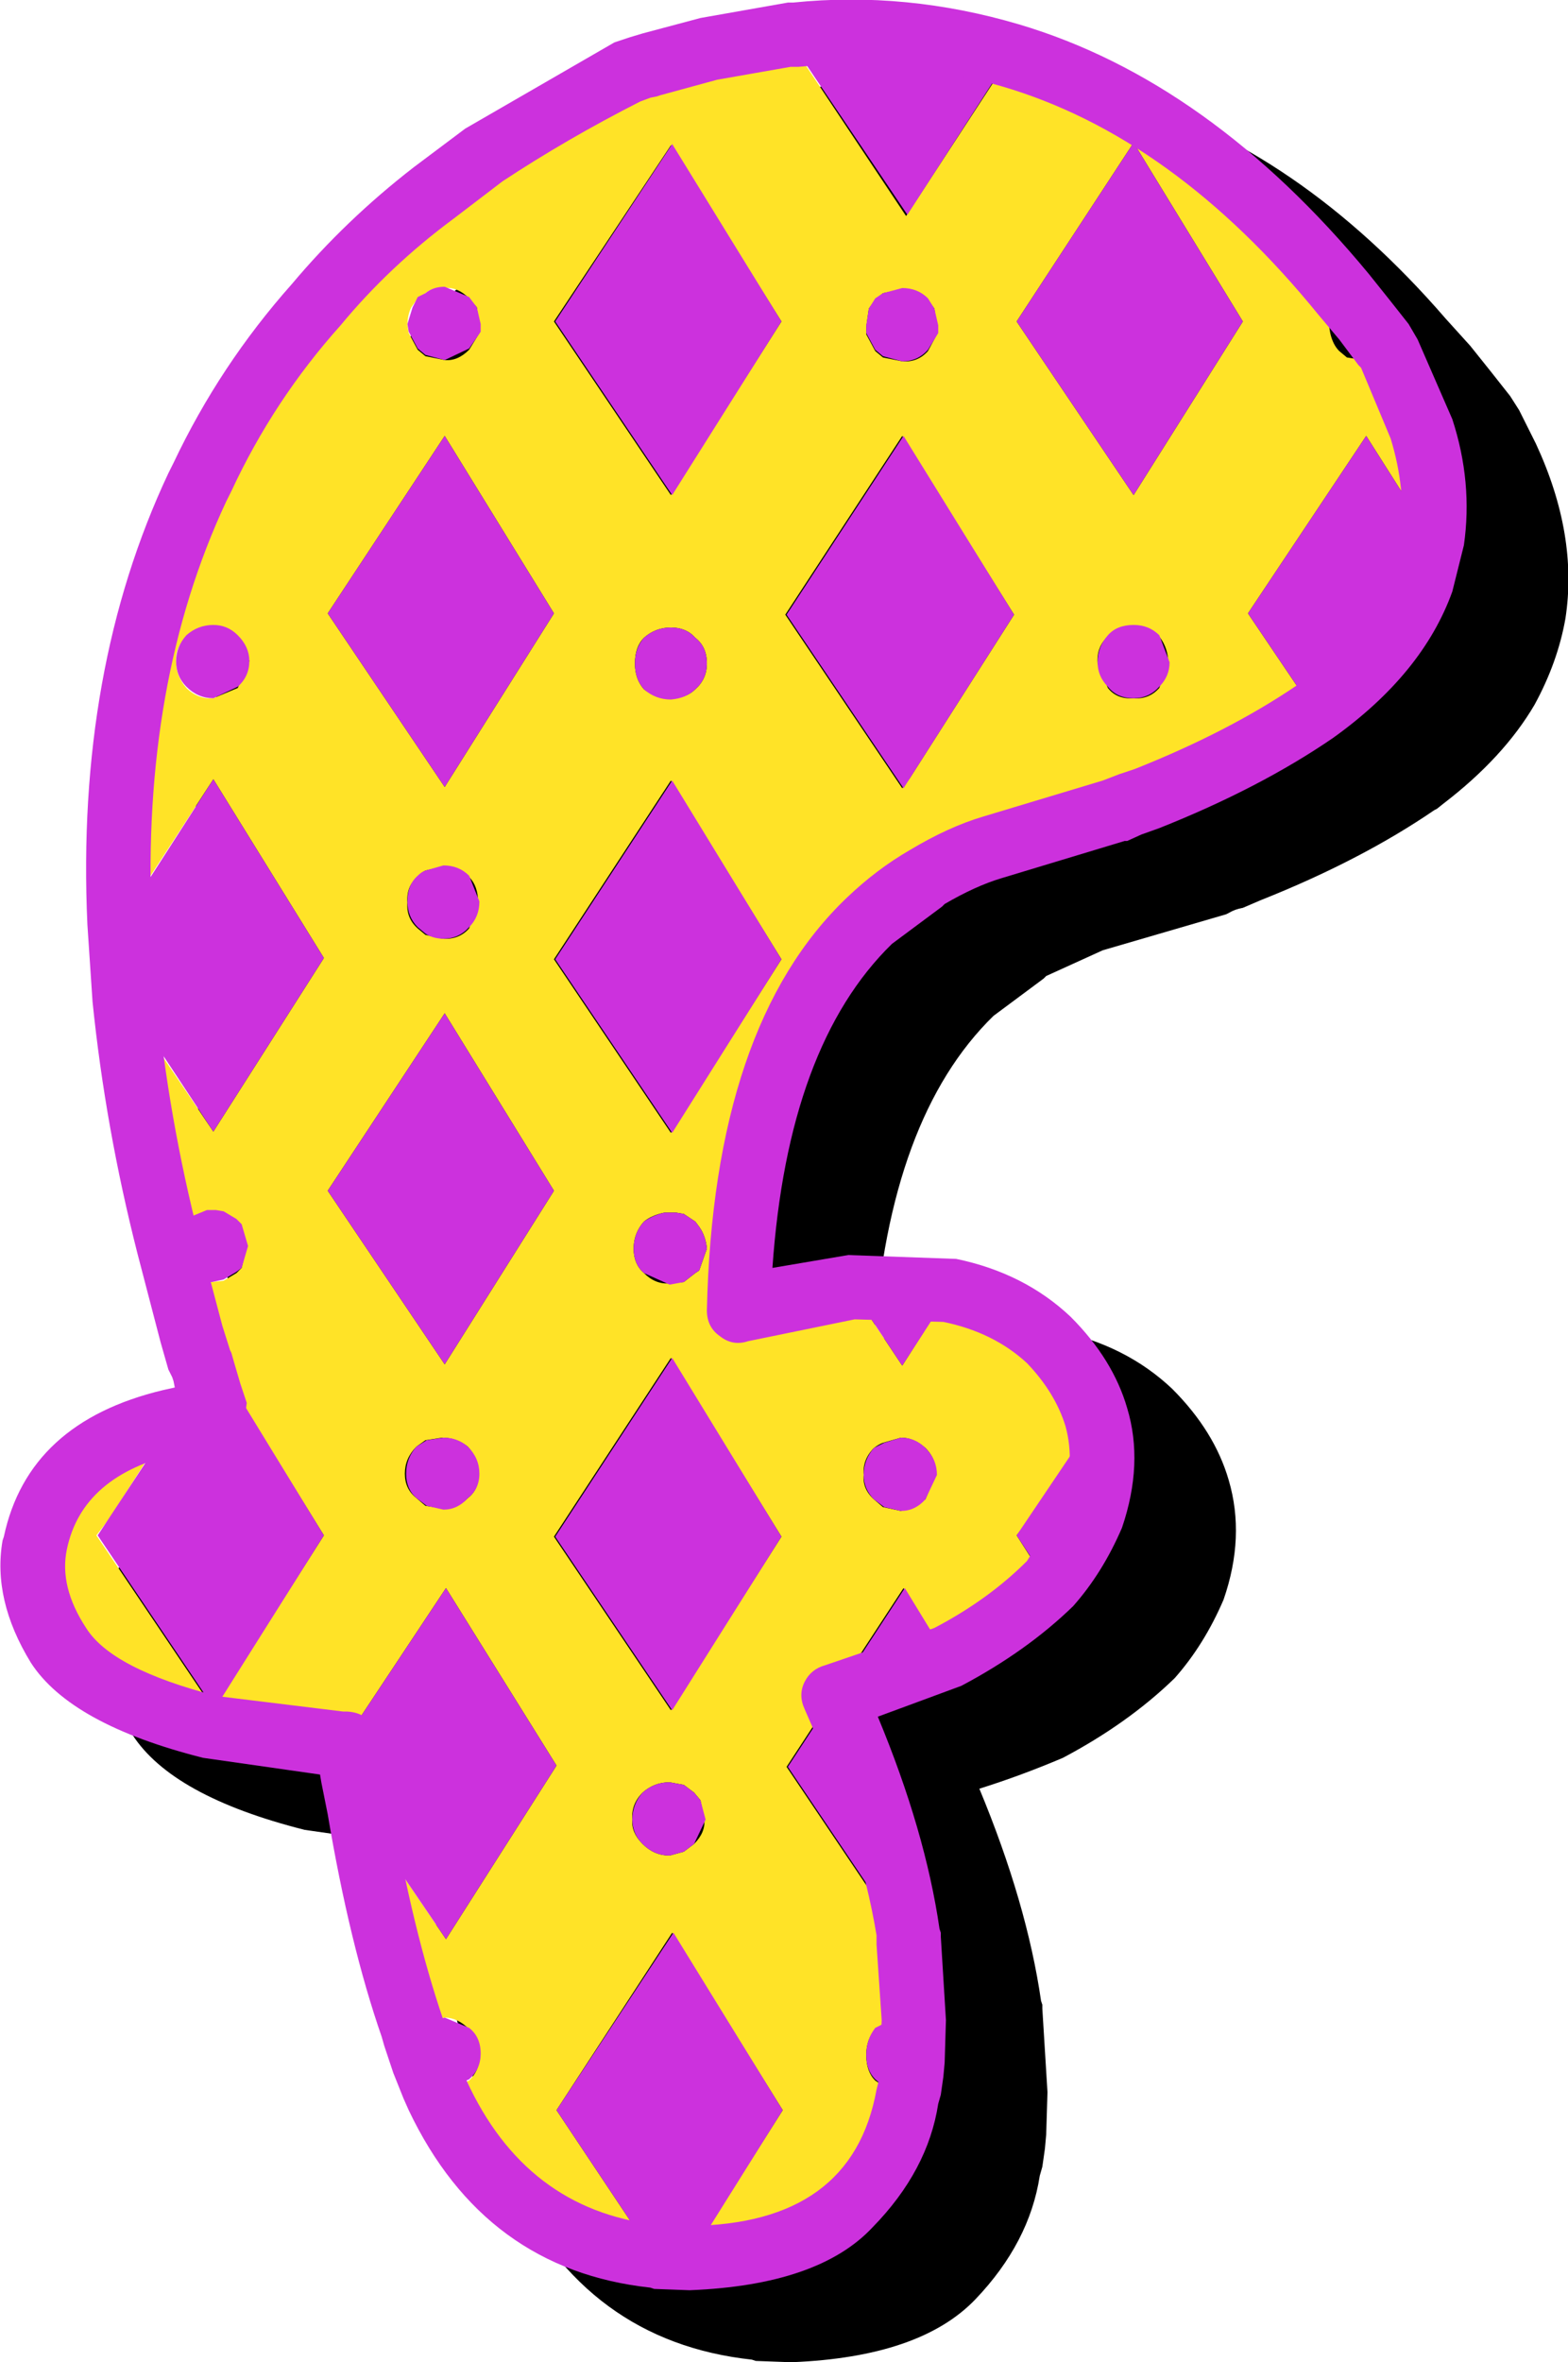 <svg width="61px" height="91.85px" viewBox="0 0 61 91.85" xmlns="http://www.w3.org/2000/svg" xmlns:xlink="http://www.w3.org/1999/xlink">
  <defs/>
  <g>
    <path stroke="none" fill="#000000" d="M34.8 2.9 Q39.2 2.45 43.6 3.75 50.5 5.75 56.25 12.4 L57.2 13.45 58 14.45 58.75 15.4 59.1 15.95 59.75 17.25 Q61.4 20.8 60.9 24.05 60.6 25.75 59.7 27.4 58.5 29.45 56.15 31.25 L55.9 31.45 55.8 31.5 Q52.95 33.45 49.05 35 L48.35 35.3 Q48.05 35.35 47.8 35.5 L47.7 35.55 42.9 36.95 40.7 37.95 40.6 38.05 38.65 39.5 Q34.6 43.45 34 52.1 L36.95 51.6 41.15 51.75 Q43.8 52.3 45.6 54 47.25 55.65 47.8 57.55 48.45 59.75 47.6 62.2 46.85 63.95 45.7 65.25 43.9 67 41.35 68.35 39.7 69.05 38.1 69.55 39.95 74 40.5 77.8 L40.55 77.95 40.55 78.1 40.75 81.35 40.7 83 40.65 83.55 40.55 84.25 40.45 84.6 Q40.05 87.2 37.95 89.4 35.8 91.65 30.8 91.85 L30.75 91.85 29.4 91.8 29.25 91.75 Q22.8 91.05 19.85 84.85 L19.65 84.4 19.25 83.4 18.9 82.35 18.8 82 Q17.55 78.4 16.7 73.35 L16.45 72.1 16.4 71.8 11.85 71.15 Q6.7 69.85 5.15 67.45 3.65 65 4.05 62.7 L4.1 62.55 Q5.05 58.1 10.3 56.85 L10.75 56.75 10.7 56.5 10.65 56.35 10.5 56.05 10.2 55 9.3 51.55 Q8.05 46.65 7.55 41.75 L7.35 38.75 Q6.9 28.85 10.5 21.2 L10.7 20.8 Q12.5 17 15.3 13.85 17.4 11.35 20.05 9.3 L22.05 7.8 Q24.8 6 27.85 4.45 L28.15 4.35 28.45 4.25 28.95 4.1 31.2 3.5 34.6 2.9 34.8 2.9"/>
    <path stroke="none" fill="#ffe327" d="M34.35 56.1 Q34.2 56.15 34 56.3 33.55 56.75 33.6 57.35 33.55 57.9 34 58.3 L34.35 58.6 35.05 58.75 36 58.3 36.4 57.35 Q36.45 56.75 36 56.3 35.55 55.9 35.05 55.9 L34.35 56.1 M26.1 66.5 L30.4 59.75 26.1 52.8 21.55 59.75 26.1 66.5 M26.6 69.4 L26.05 69.3 Q25.45 69.3 25 69.7 24.55 70.15 24.6 70.75 24.55 71.25 25 71.7 25.45 72.15 26.05 72.15 L26.6 72 27 71.7 Q27.45 71.25 27.4 70.75 L27.25 70 27 69.7 26.6 69.4 M9.4 47.65 L9.2 47.45 8.7 47.15 8.4 47.1 8.25 47.1 8.05 47.1 7.2 47.45 Q6.85 47.9 6.85 48.45 6.85 49.1 7.2 49.5 7.6 49.85 8.25 49.85 L8.7 49.8 9.2 49.5 9.4 49.3 9.6 48.45 9.4 47.65 M27.2 49.4 L27.5 48.55 Q27.45 48.05 27.2 47.7 L27.05 47.5 26.6 47.2 26.3 47.15 26.05 47.15 25.85 47.15 Q25.35 47.25 25.05 47.5 24.65 47.95 24.65 48.55 24.65 49.15 25.05 49.5 25.5 49.95 26.05 49.9 L26.6 49.85 27.05 49.5 27.2 49.4 M17.3 53.05 L21.55 46.3 17.3 39.4 12.75 46.3 17.3 53.05 M18.2 56.25 Q17.75 55.9 17.2 55.9 L16.55 56 16.2 56.25 Q15.75 56.7 15.75 57.3 15.75 57.9 16.2 58.25 L16.55 58.55 17.2 58.65 Q17.75 58.7 18.2 58.25 18.65 57.9 18.6 57.3 18.6 56.7 18.2 56.25 M17.2 36.5 Q17.85 36.55 18.25 36.1 L18.6 35.1 Q18.6 34.45 18.25 34.1 17.85 33.65 17.2 33.7 L16.55 33.85 Q16.35 33.95 16.25 34.1 15.8 34.45 15.85 35.1 15.8 35.7 16.25 36.1 L16.55 36.35 17.2 36.5 M26.1 44.05 L30.4 37.3 26.1 30.35 21.55 37.3 26.1 44.05 M26.1 27.15 Q26.7 27.15 27.05 26.8 27.5 26.4 27.5 25.8 27.5 25.15 27.05 24.8 26.7 24.4 26.1 24.4 25.5 24.4 25.05 24.8 24.7 25.15 24.7 25.8 24.7 26.4 25.05 26.8 25.5 27.15 26.1 27.15 M17.3 30.6 L21.55 23.85 17.3 16.95 12.75 23.85 17.3 30.6 M18.65 12.95 L18.65 12.65 18.55 11.95 18.25 11.6 Q17.8 11.15 17.3 11.2 16.85 11.15 16.55 11.4 L16.25 11.6 16 11.95 Q15.85 12.25 15.85 12.65 L15.9 12.95 16.25 13.6 16.55 13.85 17.3 14 Q17.8 14.05 18.25 13.6 L18.65 12.95 M26.1 19.25 L30.4 12.5 26.1 5.65 21.55 12.5 26.1 19.25 M9.25 24.75 Q8.8 24.3 8.3 24.35 7.7 24.3 7.25 24.75 6.8 25.2 6.85 25.7 6.85 26.3 7.25 26.75 7.7 27.2 8.3 27.15 L9.25 26.75 9.7 25.7 9.25 24.75 M45.45 25.8 Q45.45 25.2 45.1 24.75 44.7 24.3 44.1 24.35 43.45 24.3 43.1 24.75 42.65 25.15 42.7 25.8 L43.1 26.75 Q43.45 27.2 44.1 27.15 44.7 27.2 45.1 26.75 L45.45 25.8 M35.4 30.25 L39.45 23.9 35.1 16.95 30.55 23.9 35.1 30.65 35.4 30.25 M33.8 12 L33.7 12.7 33.7 13 34.05 13.65 34.35 13.9 35.1 14.05 Q35.7 14.1 36.1 13.65 L36.45 13 36.45 12.7 36.35 12 36.1 11.65 Q35.7 11.2 35.1 11.25 L34.35 11.4 34.05 11.65 33.8 12 M51.7 12.65 L51.75 12.95 Q51.85 13.4 52.1 13.65 L52.4 13.9 53.05 14 54.05 13.75 Q54.85 15.3 55.3 16.75 56 19 55.75 21.05 L53.15 16.95 48.55 23.85 51.15 27.7 Q49.25 29.05 46.65 30.25 L44.6 31.1 44.15 30.35 43.35 31.6 38.65 32.95 Q37.25 33.4 36.05 34.15 35.6 33.75 35.05 33.75 L34.35 33.85 34.05 34.15 Q33.6 34.5 33.65 35.15 L33.8 35.85 Q29 40.45 28.75 51 31.1 50.3 33.1 50.1 L35.1 53.1 36.95 50.2 Q39.25 50.7 40.8 52.15 42.15 53.5 42.65 55.1 L40.05 59.05 39.55 59.7 40.8 61.65 Q39.3 63.2 36.85 64.45 L35.15 61.75 30.6 68.7 35.15 75.45 35.35 75.2 35.35 75.45 35.55 78.6 35.1 78.55 34.35 78.7 34.05 78.9 Q33.7 79.3 33.7 79.9 33.7 80.55 34.05 80.9 L34.35 81.1 35.1 81.3 35.4 81.3 35.35 81.45 Q34.15 87.75 26.8 87.8 L30.45 82.05 26.15 75.15 21.65 82.05 25.45 87.75 Q19.55 87.1 17 81.45 L16.9 81.25 17.3 81.25 18.25 80.9 Q18.7 80.45 18.65 79.85 18.7 79.25 18.25 78.9 17.8 78.45 17.3 78.45 L16.55 78.65 16.25 78.9 16.2 78.95 16.1 79 Q14.9 75.55 13.95 70.4 L17.35 75.4 21.65 68.65 17.35 61.75 13.3 67.85 8.15 67.2 Q0.7 65.5 1.35 60.05 1.45 59.5 1.7 59.05 2.8 56.2 6.65 55.3 L4.25 59.05 3.75 59.7 8.3 66.45 12.6 59.7 8.3 52.75 7.95 53.35 7.75 52.9 6.55 48.45 Q5.3 43.5 4.85 38.9 L8.3 44 12.6 37.25 8.3 30.3 4.65 35.9 Q4.55 32.95 4.8 30.25 5.35 24 7.7 18.95 L7.85 18.6 8.25 19.2 12.6 12.45 12.25 11.9 Q14.25 9.55 16.85 7.55 L17.4 8.35 18.85 6.05 24.45 2.8 25.3 2.55 26.15 2.85 Q26.75 2.85 27.2 2.45 L27.55 1.95 30.75 1.4 30.9 1.4 30.75 1.65 35.25 8.4 39.3 2.2 Q46.4 4.3 52.3 11.5 L52.1 11.65 51.85 12 Q51.7 12.25 51.7 12.65 M44.1 19.25 L48.35 12.5 44.1 5.55 39.55 12.5 44.1 19.25"/>
    <path stroke="none" fill="#cc31dd" d="M16.9 7.55 L18.9 6.05 17.45 8.35 16.9 7.55"/>
    <path stroke="none" fill="#cc31dd" d="M7.25 24.7 Q7.7 24.3 8.3 24.3 8.85 24.3 9.25 24.7 9.7 25.15 9.7 25.7 9.7 26.3 9.25 26.7 L8.3 27.15 Q7.7 27.15 7.25 26.7 6.85 26.3 6.85 25.7 6.85 25.15 7.25 24.7"/>
    <path stroke="none" fill="#cc31dd" d="M9.2 47.4 L9.4 47.6 9.65 48.45 9.4 49.3 9.2 49.45 8.7 49.75 8.25 49.85 Q7.65 49.85 7.2 49.45 6.85 49.05 6.85 48.45 6.85 47.85 7.2 47.4 L8.05 47.05 8.25 47.05 8.4 47.05 8.7 47.1 9.2 47.4"/>
    <path stroke="none" fill="#cc31dd" d="M45.1 24.7 L45.5 25.75 Q45.5 26.3 45.1 26.7 44.7 27.15 44.1 27.15 43.45 27.15 43.1 26.7 42.7 26.3 42.7 25.75 42.7 25.15 43.1 24.7 43.45 24.3 44.1 24.3 44.7 24.3 45.1 24.7"/>
    <path stroke="none" fill="#cc31dd" d="M33.8 12 L34.05 11.6 34.35 11.4 35.1 11.2 Q35.7 11.2 36.1 11.6 L36.35 12 36.5 12.65 36.5 12.95 36.1 13.6 Q35.7 14.05 35.1 14.05 L34.35 13.85 34.05 13.6 33.7 12.95 33.7 12.65 33.8 12"/>
    <path stroke="none" fill="#cc31dd" d="M35.15 16.95 L39.45 23.9 35.15 30.65 30.6 23.9 35.15 16.95"/>
    <path stroke="none" fill="#cc31dd" d="M44.1 19.25 L39.55 12.5 44.1 5.55 48.35 12.5 44.1 19.25"/>
    <path stroke="none" fill="#cc31dd" d="M27.05 24.8 Q27.5 25.15 27.5 25.8 27.5 26.4 27.05 26.8 26.7 27.15 26.1 27.2 25.5 27.2 25.05 26.8 24.7 26.4 24.7 25.8 24.7 25.2 25.05 24.8 25.5 24.4 26.1 24.4 26.7 24.4 27.05 24.8"/>
    <path stroke="none" fill="#cc31dd" d="M26.15 19.25 L21.6 12.5 26.15 5.6 30.4 12.5 26.15 19.25"/>
    <path stroke="none" fill="#cc31dd" d="M18.7 12.6 L18.7 12.9 18.25 13.55 17.3 14 16.55 13.8 16.25 13.55 15.9 12.9 15.85 12.6 16.05 11.95 16.25 11.55 16.55 11.4 Q16.85 11.15 17.3 11.15 L18.25 11.55 18.55 11.95 18.7 12.6"/>
    <path stroke="none" fill="#cc31dd" d="M12.75 23.85 L17.3 16.95 21.55 23.85 17.3 30.6 12.75 23.85"/>
    <path stroke="none" fill="#cc31dd" d="M18.65 35.05 Q18.65 35.65 18.25 36.05 17.85 36.5 17.25 36.5 16.85 36.5 16.55 36.3 L16.25 36.05 Q15.85 35.65 15.85 35.05 15.85 34.4 16.25 34.05 16.4 33.9 16.55 33.85 L17.25 33.65 Q17.85 33.65 18.25 34.05 L18.65 35.05"/>
    <path stroke="none" fill="#cc31dd" d="M26.15 44.05 L21.6 37.3 26.15 30.35 30.4 37.3 26.15 44.05"/>
    <path stroke="none" fill="#cc31dd" d="M27.2 47.7 Q27.45 48.05 27.5 48.55 L27.2 49.4 27.05 49.5 26.6 49.85 26.05 49.95 25.05 49.5 Q24.65 49.15 24.65 48.55 24.65 47.95 25.05 47.5 25.4 47.25 25.85 47.15 L26.05 47.15 26.3 47.15 26.6 47.2 27.05 47.5 27.2 47.7"/>
    <path stroke="none" fill="#cc31dd" d="M17.25 55.9 Q17.8 55.9 18.2 56.25 18.65 56.7 18.65 57.3 18.65 57.9 18.2 58.25 17.8 58.7 17.25 58.7 L16.6 58.55 16.2 58.25 Q15.8 57.9 15.8 57.3 15.8 56.7 16.2 56.25 L16.6 56 17.25 55.9"/>
    <path stroke="none" fill="#cc31dd" d="M17.3 53.05 L12.75 46.3 17.3 39.4 21.55 46.3 17.3 53.05"/>
    <path stroke="none" fill="#cc31dd" d="M26.05 69.3 L26.6 69.4 27 69.7 27.25 70 27.45 70.75 27 71.7 26.6 72 26.05 72.15 Q25.45 72.15 25 71.7 24.6 71.3 24.6 70.75 24.6 70.15 25 69.7 25.45 69.3 26.05 69.3"/>
    <path stroke="none" fill="#cc31dd" d="M26.15 66.5 L21.6 59.75 26.15 52.8 30.4 59.75 26.15 66.5"/>
    <path stroke="none" fill="#cc31dd" d="M35.05 55.9 Q35.6 55.9 36 56.3 36.45 56.75 36.45 57.35 L36 58.3 Q35.6 58.75 35.05 58.75 L34.4 58.6 34 58.3 Q33.6 57.9 33.6 57.35 33.6 56.75 34 56.3 L34.4 56.1 35.05 55.9"/>
    <path stroke="none" fill="#cc31dd" d="M39.3 2.15 L35.3 8.35 30.75 1.6 30.95 1.35 Q35.25 0.95 39.3 2.15"/>
    <path stroke="none" fill="#cc31dd" d="M27.55 1.95 L27.15 2.45 Q26.75 2.85 26.15 2.85 L25.3 2.55 27.55 1.95"/>
    <path stroke="none" fill="#cc31dd" d="M8.25 19.2 L7.9 18.6 Q9.6 15 12.3 11.9 L12.6 12.45 8.25 19.2"/>
    <path stroke="none" fill="#cc31dd" d="M4.9 38.85 L4.7 35.9 8.3 30.3 12.6 37.25 8.3 44 4.9 38.85"/>
    <path stroke="none" fill="#cc31dd" d="M7.95 53.35 L8.35 52.75 12.6 59.7 8.35 66.45 3.8 59.7 6.7 55.3 8.45 55 7.95 53.35"/>
    <path stroke="none" fill="#cc31dd" d="M55.75 21.05 L55.3 22.6 Q54.3 25.45 51.15 27.7 L48.55 23.85 53.15 16.95 55.75 21.05"/>
    <path stroke="none" fill="#cc31dd" d="M44.6 31.05 L43.35 31.55 44.15 30.35 44.6 31.05"/>
    <path stroke="none" fill="#cc31dd" d="M33.65 35.15 Q33.65 34.55 34.05 34.15 L34.35 33.85 35.05 33.75 Q35.65 33.75 36.05 34.15 34.85 34.85 33.85 35.85 L33.65 35.15"/>
    <path stroke="none" fill="#cc31dd" d="M13.5 67.85 L13.3 67.85 17.35 61.75 21.65 68.65 17.35 75.4 13.95 70.4 13.5 67.85"/>
    <path stroke="none" fill="#cc31dd" d="M36.95 50.25 L35.1 53.1 33.1 50.1 36.95 50.25"/>
    <path stroke="none" fill="#cc31dd" d="M42.45 59 Q41.9 60.4 40.8 61.6 L39.55 59.7 42.65 55.1 Q43.15 56.95 42.45 59"/>
    <path stroke="none" fill="#cc31dd" d="M35.2 61.75 L36.85 64.45 32.45 66 Q34.7 71.05 35.35 75.2 L35.2 75.45 30.65 68.7 35.2 61.75"/>
    <path stroke="none" fill="#cc31dd" d="M34.35 78.7 L35.1 78.5 35.55 78.55 35.5 80.05 35.4 81.3 35.1 81.3 34.35 81.1 34.05 80.85 Q33.7 80.5 33.7 79.9 33.7 79.3 34.05 78.85 L34.35 78.7"/>
    <path stroke="none" fill="#cc31dd" d="M25.45 87.75 L21.65 82.05 26.2 75.15 30.45 82.05 26.85 87.8 25.55 87.75 25.45 87.75"/>
    <path stroke="none" fill="#cc31dd" d="M16.2 78.95 L16.3 78.85 16.6 78.65 17.3 78.45 18.25 78.85 Q18.7 79.2 18.7 79.85 18.7 80.45 18.25 80.85 L17.3 81.25 16.95 81.25 16.5 80.2 16.1 79.05 16.2 78.95"/>
    <path stroke="none" fill="#cc31dd" d="M50.45 26.65 Q53.25 24.65 54.1 22.2 L54.2 22 54.5 20.9 Q54.7 19 54.1 17.05 L52.95 14.3 52.85 14.2 52.1 13.2 51.3 12.25 Q45.65 5.3 38.95 3.35 35 2.2 31.05 2.6 L30.9 2.6 30.75 2.6 27.9 3.1 25.7 3.7 25.55 3.75 25.3 3.8 24.9 3.95 Q22.05 5.4 19.55 7.05 L17.65 8.5 Q15.15 10.35 13.25 12.65 10.65 15.55 9 19.1 L8.8 19.5 Q5.5 26.55 5.9 35.85 L6.1 38.75 Q6.55 43.45 7.75 48.15 L8.65 51.55 8.95 52.5 9 52.6 9.1 52.95 9.35 53.8 9.6 54.55 9.45 55.65 Q9.1 56.15 8.5 56.2 L6.95 56.5 Q3.2 57.35 2.6 60.25 2.3 61.7 3.35 63.3 4.35 64.9 8.45 65.95 L13.35 66.55 13.5 66.55 Q14.45 66.6 14.7 67.55 L14.95 68.85 15.2 70.1 Q16.05 75.05 17.25 78.55 L17.3 78.7 17.7 79.8 18 80.55 18.15 80.9 Q20.45 85.9 25.5 86.5 L25.55 86.5 25.75 86.5 26.8 86.55 Q33.15 86.5 34.1 81.25 L34.2 80.85 34.2 80.55 34.25 79.9 34.3 78.55 34.1 75.6 34.1 75.4 34.1 75.25 Q33.45 71.3 31.3 66.45 31.05 65.9 31.3 65.4 31.55 64.9 32.1 64.75 L36.35 63.3 Q38.45 62.2 39.95 60.7 L41.3 58.55 Q41.85 56.9 41.45 55.45 41.05 54.15 39.95 53 38.65 51.8 36.7 51.4 L33.25 51.3 29.1 52.15 Q28.5 52.35 28 51.95 27.5 51.6 27.5 50.95 27.75 39.85 32.95 34.9 34.1 33.8 35.4 33.05 36.9 32.15 38.25 31.75 L42.9 30.35 43.55 30.1 44.15 29.9 Q47.8 28.45 50.45 26.65 M44.4 32.45 L43.85 32.7 43.75 32.7 38.95 34.15 Q37.95 34.45 36.75 35.15 L36.65 35.25 34.7 36.7 Q30.65 40.65 30.05 49.3 L33 48.8 37.2 48.95 Q39.85 49.5 41.65 51.2 43.3 52.85 43.85 54.75 44.5 56.9 43.65 59.4 42.9 61.15 41.75 62.45 39.95 64.2 37.4 65.55 L34.15 66.75 Q36 71.2 36.55 75 L36.6 75.15 36.6 75.3 36.8 78.55 36.75 80.2 36.7 80.75 36.6 81.45 36.5 81.8 Q36.1 84.4 33.95 86.6 31.85 88.85 26.85 89.05 L26.8 89.05 25.45 89 25.3 88.95 Q18.85 88.25 15.9 82.05 L15.7 81.6 15.3 80.6 14.95 79.55 14.85 79.2 Q13.6 75.6 12.75 70.55 L12.5 69.3 12.45 69 7.9 68.35 Q2.75 67.05 1.2 64.65 -0.3 62.2 0.1 59.9 L0.15 59.75 Q1.1 55.3 6.35 54.05 L6.8 53.95 6.75 53.7 6.7 53.55 6.55 53.25 6.25 52.2 5.35 48.75 Q4.1 43.85 3.6 38.95 L3.4 35.95 Q2.95 26.05 6.55 18.4 L6.75 18 Q8.55 14.2 11.35 11.05 13.45 8.55 16.1 6.5 L18.1 5 23.9 1.65 24.2 1.55 24.5 1.45 25 1.3 27.25 0.7 30.65 0.1 30.85 0.1 Q35.25 -0.35 39.65 0.95 47.05 3.15 53.25 10.65 L54.05 11.65 54.8 12.6 55.15 13.2 56.5 16.3 Q57.3 18.75 56.95 21.2 L56.55 22.8 56.5 23 Q55.35 26.2 51.85 28.7 49 30.65 45.1 32.2 L44.4 32.45"/>
  </g>
</svg>